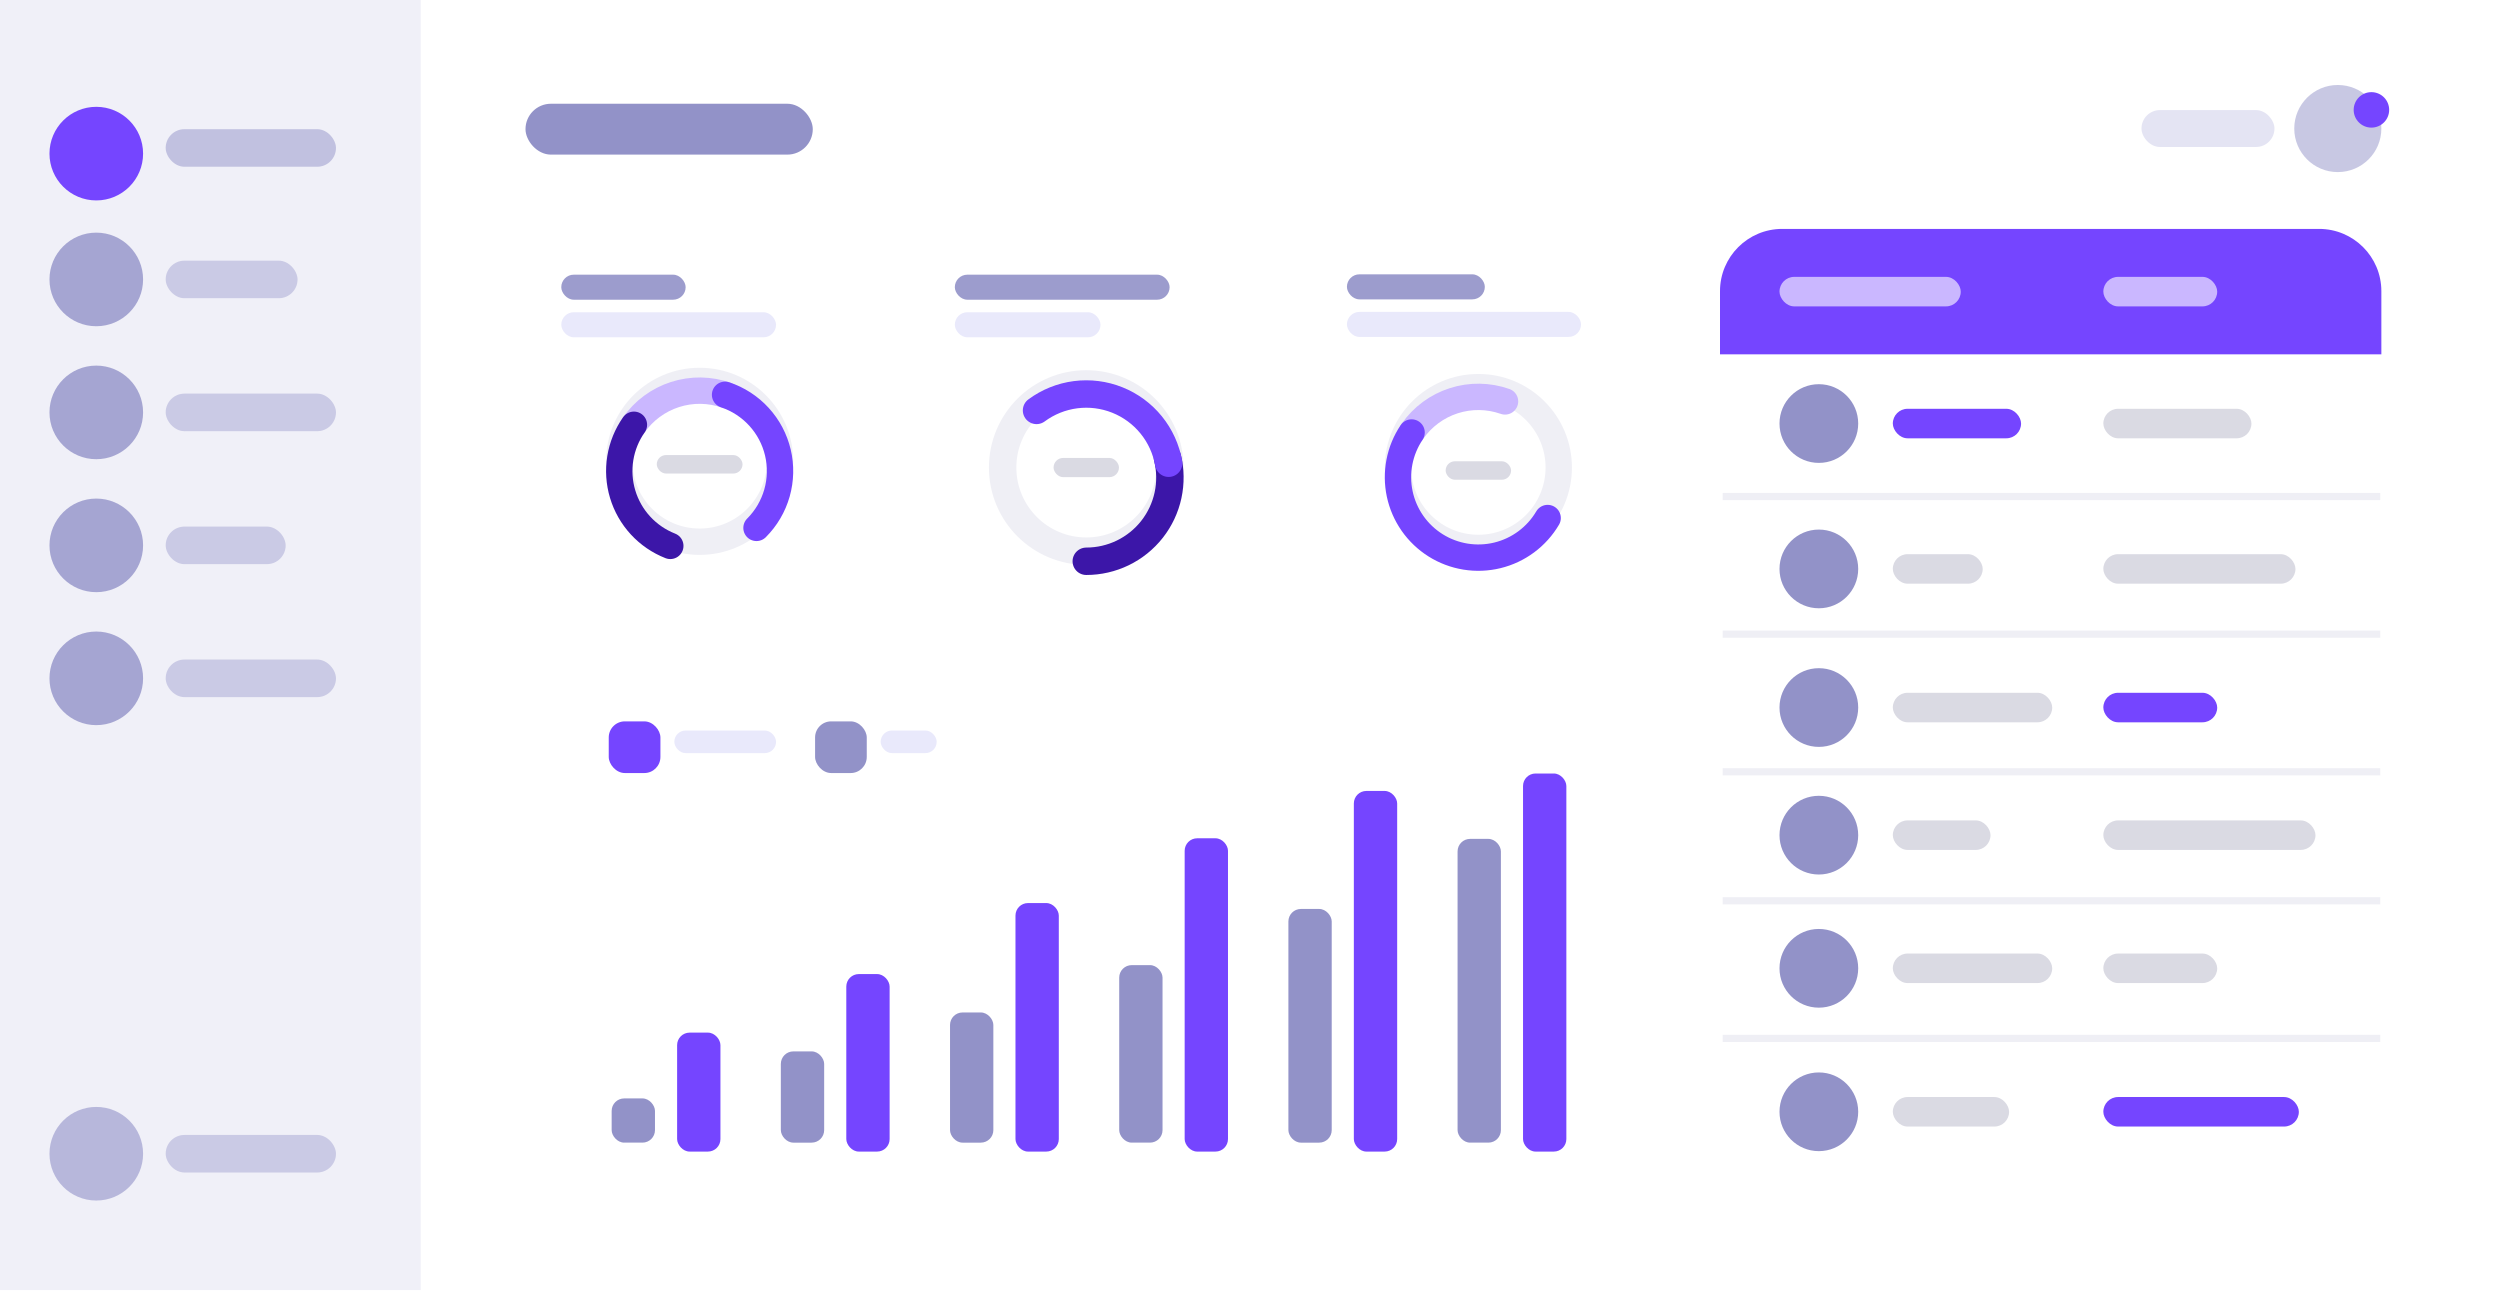 <svg width="1044" height="539" viewBox="0 0 1044 539" fill="none" xmlns="http://www.w3.org/2000/svg">
<rect width="1044" height="538.729" fill="white"/>
<path d="M0 0H175.693V538.729H0V0Z" fill="#F0F0F8"/>
<rect opacity="0.4" x="69.189" y="108.848" width="55.07" height="15.69" rx="7.845" fill="#9292C8"/>
<rect opacity="0.5" x="69.189" y="53.945" width="71.113" height="15.69" rx="7.845" fill="#9292C8"/>
<rect opacity="0.4" x="69.189" y="164.375" width="71.113" height="15.69" rx="7.845" fill="#9292C8"/>
<rect opacity="0.4" x="69.189" y="219.903" width="50.104" height="15.69" rx="7.845" fill="#9292C8"/>
<rect opacity="0.4" x="69.189" y="275.43" width="71.113" height="15.69" rx="7.845" fill="#9292C8"/>
<rect opacity="0.4" x="69.189" y="473.953" width="71.113" height="15.69" rx="7.845" fill="#9292C8"/>
<rect x="219.448" y="43.323" width="119.968" height="21.245" rx="10.623" fill="#9292C8"/>
<rect x="894.285" y="45.974" width="55.532" height="15.406" rx="7.703" fill="#E4E4F3"/>
<g filter="url(#filter0_ddd)">
<rect x="219.645" y="277.441" width="470.25" height="221.338" rx="24.656" fill="white"/>
</g>
<rect x="281.597" y="305.061" width="42.485" height="9.442" rx="4.721" fill="#E9E9FB"/>
<rect x="367.765" y="305.061" width="23.395" height="9.442" rx="4.721" fill="#E9E9FB"/>
<g filter="url(#filter1_d)">
<rect x="254.209" y="298.254" width="21.581" height="21.581" rx="6.724" fill="#7545FF"/>
</g>
<g filter="url(#filter2_d)">
<rect x="340.377" y="298.254" width="21.581" height="21.581" rx="6.724" fill="#9292C8"/>
</g>
<rect x="255.428" y="458.698" width="18.095" height="18.466" rx="5.23" fill="#9292C8"/>
<g filter="url(#filter3_d)">
<rect x="282.762" y="427.485" width="18.095" height="49.68" rx="5.23" fill="#7545FF"/>
</g>
<rect x="326.079" y="439.061" width="18.095" height="38.104" rx="5.23" fill="#9292C8"/>
<g filter="url(#filter4_d)">
<rect x="353.413" y="403.035" width="18.095" height="74.13" rx="5.23" fill="#7545FF"/>
</g>
<rect x="396.729" y="422.803" width="18.095" height="54.362" rx="5.23" fill="#9292C8"/>
<g filter="url(#filter5_d)">
<rect x="424.063" y="373.382" width="18.095" height="103.783" rx="5.23" fill="#7545FF"/>
</g>
<rect x="467.38" y="403.035" width="18.095" height="74.13" rx="5.23" fill="#9292C8"/>
<g filter="url(#filter6_d)">
<rect x="494.714" y="346.33" width="18.095" height="130.835" rx="5.23" fill="#7545FF"/>
</g>
<rect x="538.031" y="379.579" width="18.095" height="97.586" rx="5.23" fill="#9292C8"/>
<g filter="url(#filter7_d)">
<rect x="565.365" y="326.562" width="18.095" height="150.603" rx="5.23" fill="#7545FF"/>
</g>
<rect x="608.682" y="350.319" width="18.095" height="126.845" rx="5.23" fill="#9292C8"/>
<g filter="url(#filter8_d)">
<rect x="636.016" y="319.278" width="18.095" height="157.886" rx="5.23" fill="#7545FF"/>
</g>
<g filter="url(#filter9_dd)">
<rect x="381.098" y="95.315" width="145.059" height="151.977" rx="27.645" fill="white"/>
</g>
<circle cx="453.627" cy="195.246" r="34.923" stroke="#EFEFF5" stroke-width="11.452"/>
<g filter="url(#filter10_d)">
<path d="M453.627 230.169C458.919 230.169 464.142 228.966 468.901 226.652C473.66 224.337 477.831 220.971 481.099 216.808C484.366 212.645 486.645 207.794 487.762 202.621C488.88 197.448 488.807 192.089 487.55 186.948" stroke="#3C16A8" stroke-width="11.452" stroke-linecap="round"/>
</g>
<g filter="url(#filter11_d)">
<path d="M488.028 189.228C487.002 183.364 484.494 177.859 480.742 173.237C476.99 168.615 472.119 165.028 466.591 162.818C461.064 160.608 455.063 159.848 449.158 160.609C443.254 161.371 437.642 163.629 432.856 167.17" stroke="#7545FF" stroke-width="11.452" stroke-linecap="round"/>
</g>
<rect x="439.973" y="191.231" width="27.307" height="8.028" rx="4.014" fill="#DADAE3"/>
<g filter="url(#filter12_dd)">
<rect x="219.645" y="95.315" width="145.059" height="151.977" rx="27.645" fill="white"/>
</g>
<circle cx="292.174" cy="192.652" r="33.57" stroke="#EFEFF5" stroke-width="11.008"/>
<g filter="url(#filter13_d)">
<path d="M303.313 160.984C296.393 158.549 288.866 158.449 281.883 160.698C274.9 162.946 268.847 167.42 264.647 173.435" stroke="#CAB7FF" stroke-width="11.008" stroke-linecap="round"/>
</g>
<g filter="url(#filter14_d)">
<path d="M264.726 173.324C261.797 177.483 259.852 182.254 259.037 187.275C258.222 192.297 258.559 197.438 260.023 202.31C261.486 207.182 264.038 211.657 267.485 215.399C270.932 219.14 275.184 222.049 279.92 223.906" stroke="#3C16A8" stroke-width="11.008" stroke-linecap="round"/>
</g>
<g filter="url(#filter15_d)">
<path d="M315.911 216.389C319.958 212.343 322.903 207.329 324.466 201.824C326.03 196.32 326.16 190.506 324.845 184.937C323.53 179.368 320.813 174.227 316.952 170.003C313.092 165.779 308.215 162.612 302.786 160.803" stroke="#7545FF" stroke-width="11.008" stroke-linecap="round"/>
</g>
<rect x="274.266" y="190.034" width="35.815" height="7.717" rx="3.859" fill="#DADAE3"/>
<rect opacity="0.9" x="234.387" y="114.702" width="51.936" height="10.46" rx="5.23" fill="#9292C8"/>
<rect x="234.387" y="130.393" width="89.695" height="10.46" rx="5.23" fill="#E9E9FB"/>
<rect opacity="0.9" x="398.735" y="114.703" width="89.695" height="10.46" rx="5.23" fill="#9292C8"/>
<rect x="398.735" y="130.393" width="60.83" height="10.46" rx="5.23" fill="#E9E9FB"/>
<g filter="url(#filter16_dd)">
<rect x="544.835" y="95.023" width="145.059" height="152.269" rx="27.645" fill="white"/>
</g>
<circle cx="617.364" cy="195.245" r="33.57" stroke="#EFEFF5" stroke-width="11.008"/>
<g filter="url(#filter17_d)">
<path d="M628.503 163.577C621.583 161.143 614.056 161.043 607.073 163.291C600.091 165.54 594.037 170.014 589.838 176.029" stroke="#CAB7FF" stroke-width="11.008" stroke-linecap="round"/>
</g>
<g filter="url(#filter18_d)">
<path d="M589.48 176.552C586.979 180.282 585.252 184.477 584.402 188.887C583.551 193.297 583.594 197.833 584.528 202.227C585.462 206.62 587.268 210.781 589.839 214.464C592.411 218.146 595.695 221.276 599.497 223.666C603.3 226.056 607.543 227.66 611.977 228.38C616.41 229.101 620.943 228.925 625.307 227.862C629.671 226.8 633.777 224.872 637.382 222.194C640.988 219.516 644.019 216.141 646.297 212.27" stroke="#7545FF" stroke-width="11.008" stroke-linecap="round"/>
</g>
<rect x="603.704" y="192.627" width="27.319" height="7.717" rx="3.859" fill="#DADAE3"/>
<g filter="url(#filter19_dd)">
<rect x="718.206" y="95.023" width="275.794" height="403.757" rx="27.645" fill="white"/>
</g>
<line x1="719.383" y1="207.345" x2="994" y2="207.345" stroke="#EFEFF5" stroke-width="3"/>
<line x1="719.383" y1="264.824" x2="994" y2="264.824" stroke="#EFEFF5" stroke-width="3"/>
<line x1="719.383" y1="322.304" x2="994" y2="322.304" stroke="#EFEFF5" stroke-width="3"/>
<line x1="719.383" y1="376.161" x2="994" y2="376.161" stroke="#EFEFF5" stroke-width="3"/>
<line x1="719.383" y1="433.64" x2="994" y2="433.64" stroke="#EFEFF5" stroke-width="3"/>
<path d="M718.272 121.59C718.272 107.231 729.913 95.59 744.272 95.59H968.456C982.816 95.59 994.456 107.231 994.456 121.59V147.973H718.272V121.59Z" fill="#7545FF"/>
<rect x="743.117" y="115.618" width="75.697" height="12.328" rx="6.164" fill="#CAB7FF"/>
<rect x="790.44" y="170.708" width="53.56" height="12.328" rx="6.164" fill="#7545FF"/>
<rect x="878.353" y="170.708" width="61.841" height="12.328" rx="6.164" fill="#DADAE3"/>
<rect x="790.44" y="231.42" width="37.537" height="12.328" rx="6.164" fill="#DADAE3"/>
<rect x="878.353" y="231.42" width="80.226" height="12.328" rx="6.164" fill="#DADAE3"/>
<rect x="790.44" y="289.304" width="66.56" height="12.328" rx="6.164" fill="#DADAE3"/>
<rect x="790.44" y="458.12" width="48.56" height="12.328" rx="6.164" fill="#DADAE3"/>
<rect x="790.44" y="398.203" width="66.56" height="12.328" rx="6.164" fill="#DADAE3"/>
<rect x="878.353" y="289.304" width="47.553" height="12.328" rx="6.164" fill="#7545FF"/>
<rect x="878.353" y="458.12" width="81.647" height="12.328" rx="6.164" fill="#7545FF"/>
<rect x="878.353" y="398.203" width="47.553" height="12.328" rx="6.164" fill="#DADAE3"/>
<rect x="790.44" y="342.598" width="40.795" height="12.328" rx="6.164" fill="#DADAE3"/>
<rect x="878.353" y="342.598" width="88.59" height="12.328" rx="6.164" fill="#DADAE3"/>
<rect x="878.353" y="115.618" width="47.553" height="12.328" rx="6.164" fill="#CAB7FF"/>
<circle cx="759.553" cy="176.872" r="16.435" fill="#9292C8"/>
<circle cx="759.553" cy="237.584" r="16.435" fill="#9292C8"/>
<circle cx="759.553" cy="295.468" r="16.435" fill="#9292C8"/>
<circle cx="759.553" cy="464.284" r="16.435" fill="#9292C8"/>
<circle cx="759.553" cy="404.367" r="16.435" fill="#9292C8"/>
<circle cx="759.553" cy="348.762" r="16.435" fill="#9292C8"/>
<rect opacity="0.9" x="562.474" y="114.556" width="57.59" height="10.46" rx="5.23" fill="#9292C8"/>
<rect x="562.474" y="130.247" width="97.763" height="10.46" rx="5.23" fill="#E9E9FB"/>
<g filter="url(#filter20_d)">
<circle cx="40.207" cy="61.165" r="19.545" fill="#7545FF"/>
</g>
<circle opacity="0.8" cx="40.207" cy="116.692" r="19.545" fill="#9292C8"/>
<circle opacity="0.5" cx="976.269" cy="53.677" r="18.187" fill="#9292C8"/>
<g filter="url(#filter21_d)">
<circle cx="990.306" cy="42.899" r="7.409" fill="#7545FF"/>
</g>
<circle opacity="0.8" cx="40.207" cy="172.22" r="19.545" fill="#9292C8"/>
<circle opacity="0.8" cx="40.207" cy="227.748" r="19.545" fill="#9292C8"/>
<circle opacity="0.8" cx="40.207" cy="283.275" r="19.545" fill="#9292C8"/>
<circle opacity="0.6" cx="40.207" cy="481.798" r="19.545" fill="#9292C8"/>
<defs>
<filter id="filter0_ddd" x="189.758" y="254.279" width="530.022" height="281.111" filterUnits="userSpaceOnUse" color-interpolation-filters="sRGB">
<feFlood flood-opacity="0" result="BackgroundImageFix"/>
<feColorMatrix in="SourceAlpha" type="matrix" values="0 0 0 0 0 0 0 0 0 0 0 0 0 0 0 0 0 0 127 0"/>
<feOffset dy="2.989"/>
<feGaussianBlur stdDeviation="8.219"/>
<feColorMatrix type="matrix" values="0 0 0 0 0.049 0 0 0 0 0.047 0 0 0 0 0.329 0 0 0 0.02 0"/>
<feBlend mode="normal" in2="BackgroundImageFix" result="effect1_dropShadow"/>
<feColorMatrix in="SourceAlpha" type="matrix" values="0 0 0 0 0 0 0 0 0 0 0 0 0 0 0 0 0 0 127 0"/>
<feOffset dy="6.724"/>
<feGaussianBlur stdDeviation="14.943"/>
<feColorMatrix type="matrix" values="0 0 0 0 0.46 0 0 0 0 0.271 0 0 0 0 1 0 0 0 0.03 0"/>
<feBlend mode="normal" in2="effect1_dropShadow" result="effect2_dropShadow"/>
<feColorMatrix in="SourceAlpha" type="matrix" values="0 0 0 0 0 0 0 0 0 0 0 0 0 0 0 0 0 0 127 0"/>
<feOffset dy="-0.747"/>
<feGaussianBlur stdDeviation="2.989"/>
<feColorMatrix type="matrix" values="0 0 0 0 0.209 0 0 0 0 0.15 0 0 0 0 0.571 0 0 0 0.02 0"/>
<feBlend mode="normal" in2="effect2_dropShadow" result="effect3_dropShadow"/>
<feBlend mode="normal" in="SourceGraphic" in2="effect3_dropShadow" result="shape"/>
</filter>
<filter id="filter1_d" x="246.737" y="293.771" width="36.524" height="36.524" filterUnits="userSpaceOnUse" color-interpolation-filters="sRGB">
<feFlood flood-opacity="0" result="BackgroundImageFix"/>
<feColorMatrix in="SourceAlpha" type="matrix" values="0 0 0 0 0 0 0 0 0 0 0 0 0 0 0 0 0 0 127 0"/>
<feOffset dy="2.989"/>
<feGaussianBlur stdDeviation="3.736"/>
<feColorMatrix type="matrix" values="0 0 0 0 0.46 0 0 0 0 0.271 0 0 0 0 1 0 0 0 0.18 0"/>
<feBlend mode="normal" in2="BackgroundImageFix" result="effect1_dropShadow"/>
<feBlend mode="normal" in="SourceGraphic" in2="effect1_dropShadow" result="shape"/>
</filter>
<filter id="filter2_d" x="332.905" y="293.771" width="36.524" height="36.524" filterUnits="userSpaceOnUse" color-interpolation-filters="sRGB">
<feFlood flood-opacity="0" result="BackgroundImageFix"/>
<feColorMatrix in="SourceAlpha" type="matrix" values="0 0 0 0 0 0 0 0 0 0 0 0 0 0 0 0 0 0 127 0"/>
<feOffset dy="2.989"/>
<feGaussianBlur stdDeviation="3.736"/>
<feColorMatrix type="matrix" values="0 0 0 0 0.089 0 0 0 0 0.047 0 0 0 0 0.208 0 0 0 0.12 0"/>
<feBlend mode="normal" in2="BackgroundImageFix" result="effect1_dropShadow"/>
<feBlend mode="normal" in="SourceGraphic" in2="effect1_dropShadow" result="shape"/>
</filter>
<filter id="filter3_d" x="272.301" y="420.76" width="39.015" height="70.6" filterUnits="userSpaceOnUse" color-interpolation-filters="sRGB">
<feFlood flood-opacity="0" result="BackgroundImageFix"/>
<feColorMatrix in="SourceAlpha" type="matrix" values="0 0 0 0 0 0 0 0 0 0 0 0 0 0 0 0 0 0 127 0"/>
<feOffset dy="3.736"/>
<feGaussianBlur stdDeviation="5.23"/>
<feColorMatrix type="matrix" values="0 0 0 0 0.46 0 0 0 0 0.271 0 0 0 0 1 0 0 0 0.17 0"/>
<feBlend mode="normal" in2="BackgroundImageFix" result="effect1_dropShadow"/>
<feBlend mode="normal" in="SourceGraphic" in2="effect1_dropShadow" result="shape"/>
</filter>
<filter id="filter4_d" x="342.953" y="396.31" width="39.015" height="95.051" filterUnits="userSpaceOnUse" color-interpolation-filters="sRGB">
<feFlood flood-opacity="0" result="BackgroundImageFix"/>
<feColorMatrix in="SourceAlpha" type="matrix" values="0 0 0 0 0 0 0 0 0 0 0 0 0 0 0 0 0 0 127 0"/>
<feOffset dy="3.736"/>
<feGaussianBlur stdDeviation="5.23"/>
<feColorMatrix type="matrix" values="0 0 0 0 0.46 0 0 0 0 0.271 0 0 0 0 1 0 0 0 0.17 0"/>
<feBlend mode="normal" in2="BackgroundImageFix" result="effect1_dropShadow"/>
<feBlend mode="normal" in="SourceGraphic" in2="effect1_dropShadow" result="shape"/>
</filter>
<filter id="filter5_d" x="413.603" y="366.657" width="39.015" height="124.703" filterUnits="userSpaceOnUse" color-interpolation-filters="sRGB">
<feFlood flood-opacity="0" result="BackgroundImageFix"/>
<feColorMatrix in="SourceAlpha" type="matrix" values="0 0 0 0 0 0 0 0 0 0 0 0 0 0 0 0 0 0 127 0"/>
<feOffset dy="3.736"/>
<feGaussianBlur stdDeviation="5.23"/>
<feColorMatrix type="matrix" values="0 0 0 0 0.46 0 0 0 0 0.271 0 0 0 0 1 0 0 0 0.17 0"/>
<feBlend mode="normal" in2="BackgroundImageFix" result="effect1_dropShadow"/>
<feBlend mode="normal" in="SourceGraphic" in2="effect1_dropShadow" result="shape"/>
</filter>
<filter id="filter6_d" x="484.254" y="339.606" width="39.015" height="151.755" filterUnits="userSpaceOnUse" color-interpolation-filters="sRGB">
<feFlood flood-opacity="0" result="BackgroundImageFix"/>
<feColorMatrix in="SourceAlpha" type="matrix" values="0 0 0 0 0 0 0 0 0 0 0 0 0 0 0 0 0 0 127 0"/>
<feOffset dy="3.736"/>
<feGaussianBlur stdDeviation="5.23"/>
<feColorMatrix type="matrix" values="0 0 0 0 0.46 0 0 0 0 0.271 0 0 0 0 1 0 0 0 0.17 0"/>
<feBlend mode="normal" in2="BackgroundImageFix" result="effect1_dropShadow"/>
<feBlend mode="normal" in="SourceGraphic" in2="effect1_dropShadow" result="shape"/>
</filter>
<filter id="filter7_d" x="554.905" y="319.837" width="39.015" height="171.524" filterUnits="userSpaceOnUse" color-interpolation-filters="sRGB">
<feFlood flood-opacity="0" result="BackgroundImageFix"/>
<feColorMatrix in="SourceAlpha" type="matrix" values="0 0 0 0 0 0 0 0 0 0 0 0 0 0 0 0 0 0 127 0"/>
<feOffset dy="3.736"/>
<feGaussianBlur stdDeviation="5.23"/>
<feColorMatrix type="matrix" values="0 0 0 0 0.46 0 0 0 0 0.271 0 0 0 0 1 0 0 0 0.17 0"/>
<feBlend mode="normal" in2="BackgroundImageFix" result="effect1_dropShadow"/>
<feBlend mode="normal" in="SourceGraphic" in2="effect1_dropShadow" result="shape"/>
</filter>
<filter id="filter8_d" x="625.555" y="312.554" width="39.015" height="178.807" filterUnits="userSpaceOnUse" color-interpolation-filters="sRGB">
<feFlood flood-opacity="0" result="BackgroundImageFix"/>
<feColorMatrix in="SourceAlpha" type="matrix" values="0 0 0 0 0 0 0 0 0 0 0 0 0 0 0 0 0 0 127 0"/>
<feOffset dy="3.736"/>
<feGaussianBlur stdDeviation="5.23"/>
<feColorMatrix type="matrix" values="0 0 0 0 0.46 0 0 0 0 0.271 0 0 0 0 1 0 0 0 0.17 0"/>
<feBlend mode="normal" in2="BackgroundImageFix" result="effect1_dropShadow"/>
<feBlend mode="normal" in="SourceGraphic" in2="effect1_dropShadow" result="shape"/>
</filter>
<filter id="filter9_dd" x="363.166" y="81.867" width="180.923" height="187.841" filterUnits="userSpaceOnUse" color-interpolation-filters="sRGB">
<feFlood flood-opacity="0" result="BackgroundImageFix"/>
<feColorMatrix in="SourceAlpha" type="matrix" values="0 0 0 0 0 0 0 0 0 0 0 0 0 0 0 0 0 0 127 0"/>
<feOffset dy="2.989"/>
<feGaussianBlur stdDeviation="5.604"/>
<feColorMatrix type="matrix" values="0 0 0 0 0.049 0 0 0 0 0.047 0 0 0 0 0.329 0 0 0 0.03 0"/>
<feBlend mode="normal" in2="BackgroundImageFix" result="effect1_dropShadow"/>
<feColorMatrix in="SourceAlpha" type="matrix" values="0 0 0 0 0 0 0 0 0 0 0 0 0 0 0 0 0 0 127 0"/>
<feOffset dy="4.483"/>
<feGaussianBlur stdDeviation="8.966"/>
<feColorMatrix type="matrix" values="0 0 0 0 0.46 0 0 0 0 0.271 0 0 0 0 1 0 0 0 0.04 0"/>
<feBlend mode="normal" in2="effect1_dropShadow" result="effect2_dropShadow"/>
<feBlend mode="normal" in="SourceGraphic" in2="effect2_dropShadow" result="shape"/>
</filter>
<filter id="filter10_d" x="443.681" y="181.221" width="54.813" height="63.112" filterUnits="userSpaceOnUse" color-interpolation-filters="sRGB">
<feFlood flood-opacity="0" result="BackgroundImageFix"/>
<feColorMatrix in="SourceAlpha" type="matrix" values="0 0 0 0 0 0 0 0 0 0 0 0 0 0 0 0 0 0 127 0"/>
<feOffset dy="4.219"/>
<feGaussianBlur stdDeviation="2.11"/>
<feColorMatrix type="matrix" values="0 0 0 0 0.46 0 0 0 0 0.271 0 0 0 0 1 0 0 0 0.09 0"/>
<feBlend mode="normal" in2="BackgroundImageFix" result="effect1_dropShadow"/>
<feBlend mode="normal" in="SourceGraphic" in2="effect1_dropShadow" result="shape"/>
</filter>
<filter id="filter11_d" x="422.911" y="154.597" width="75.062" height="48.796" filterUnits="userSpaceOnUse" color-interpolation-filters="sRGB">
<feFlood flood-opacity="0" result="BackgroundImageFix"/>
<feColorMatrix in="SourceAlpha" type="matrix" values="0 0 0 0 0 0 0 0 0 0 0 0 0 0 0 0 0 0 127 0"/>
<feOffset dy="4.219"/>
<feGaussianBlur stdDeviation="2.11"/>
<feColorMatrix type="matrix" values="0 0 0 0 0.46 0 0 0 0 0.271 0 0 0 0 1 0 0 0 0.09 0"/>
<feBlend mode="normal" in2="BackgroundImageFix" result="effect1_dropShadow"/>
<feBlend mode="normal" in="SourceGraphic" in2="effect1_dropShadow" result="shape"/>
</filter>
<filter id="filter12_dd" x="201.713" y="81.867" width="180.923" height="187.841" filterUnits="userSpaceOnUse" color-interpolation-filters="sRGB">
<feFlood flood-opacity="0" result="BackgroundImageFix"/>
<feColorMatrix in="SourceAlpha" type="matrix" values="0 0 0 0 0 0 0 0 0 0 0 0 0 0 0 0 0 0 127 0"/>
<feOffset dy="2.989"/>
<feGaussianBlur stdDeviation="5.604"/>
<feColorMatrix type="matrix" values="0 0 0 0 0.049 0 0 0 0 0.047 0 0 0 0 0.329 0 0 0 0.03 0"/>
<feBlend mode="normal" in2="BackgroundImageFix" result="effect1_dropShadow"/>
<feColorMatrix in="SourceAlpha" type="matrix" values="0 0 0 0 0 0 0 0 0 0 0 0 0 0 0 0 0 0 127 0"/>
<feOffset dy="4.483"/>
<feGaussianBlur stdDeviation="8.966"/>
<feColorMatrix type="matrix" values="0 0 0 0 0.46 0 0 0 0 0.271 0 0 0 0 1 0 0 0 0.04 0"/>
<feBlend mode="normal" in2="effect1_dropShadow" result="effect2_dropShadow"/>
<feBlend mode="normal" in="SourceGraphic" in2="effect2_dropShadow" result="shape"/>
</filter>
<filter id="filter13_d" x="255.087" y="153.578" width="57.786" height="33.473" filterUnits="userSpaceOnUse" color-interpolation-filters="sRGB">
<feFlood flood-opacity="0" result="BackgroundImageFix"/>
<feColorMatrix in="SourceAlpha" type="matrix" values="0 0 0 0 0 0 0 0 0 0 0 0 0 0 0 0 0 0 127 0"/>
<feOffset dy="4.056"/>
<feGaussianBlur stdDeviation="2.028"/>
<feColorMatrix type="matrix" values="0 0 0 0 0.46 0 0 0 0 0.271 0 0 0 0 1 0 0 0 0.09 0"/>
<feBlend mode="normal" in2="BackgroundImageFix" result="effect1_dropShadow"/>
<feBlend mode="normal" in="SourceGraphic" in2="effect1_dropShadow" result="shape"/>
</filter>
<filter id="filter14_d" x="249.044" y="167.819" width="40.437" height="69.703" filterUnits="userSpaceOnUse" color-interpolation-filters="sRGB">
<feFlood flood-opacity="0" result="BackgroundImageFix"/>
<feColorMatrix in="SourceAlpha" type="matrix" values="0 0 0 0 0 0 0 0 0 0 0 0 0 0 0 0 0 0 127 0"/>
<feOffset dy="4.056"/>
<feGaussianBlur stdDeviation="2.028"/>
<feColorMatrix type="matrix" values="0 0 0 0 0.46 0 0 0 0 0.271 0 0 0 0 1 0 0 0 0.09 0"/>
<feBlend mode="normal" in2="BackgroundImageFix" result="effect1_dropShadow"/>
<feBlend mode="normal" in="SourceGraphic" in2="effect1_dropShadow" result="shape"/>
</filter>
<filter id="filter15_d" x="293.225" y="155.298" width="42.078" height="74.707" filterUnits="userSpaceOnUse" color-interpolation-filters="sRGB">
<feFlood flood-opacity="0" result="BackgroundImageFix"/>
<feColorMatrix in="SourceAlpha" type="matrix" values="0 0 0 0 0 0 0 0 0 0 0 0 0 0 0 0 0 0 127 0"/>
<feOffset dy="4.056"/>
<feGaussianBlur stdDeviation="2.028"/>
<feColorMatrix type="matrix" values="0 0 0 0 0.46 0 0 0 0 0.271 0 0 0 0 1 0 0 0 0.09 0"/>
<feBlend mode="normal" in2="BackgroundImageFix" result="effect1_dropShadow"/>
<feBlend mode="normal" in="SourceGraphic" in2="effect1_dropShadow" result="shape"/>
</filter>
<filter id="filter16_dd" x="526.903" y="81.575" width="180.923" height="188.133" filterUnits="userSpaceOnUse" color-interpolation-filters="sRGB">
<feFlood flood-opacity="0" result="BackgroundImageFix"/>
<feColorMatrix in="SourceAlpha" type="matrix" values="0 0 0 0 0 0 0 0 0 0 0 0 0 0 0 0 0 0 127 0"/>
<feOffset dy="2.989"/>
<feGaussianBlur stdDeviation="5.604"/>
<feColorMatrix type="matrix" values="0 0 0 0 0.049 0 0 0 0 0.047 0 0 0 0 0.329 0 0 0 0.03 0"/>
<feBlend mode="normal" in2="BackgroundImageFix" result="effect1_dropShadow"/>
<feColorMatrix in="SourceAlpha" type="matrix" values="0 0 0 0 0 0 0 0 0 0 0 0 0 0 0 0 0 0 127 0"/>
<feOffset dy="4.483"/>
<feGaussianBlur stdDeviation="8.966"/>
<feColorMatrix type="matrix" values="0 0 0 0 0.46 0 0 0 0 0.271 0 0 0 0 1 0 0 0 0.04 0"/>
<feBlend mode="normal" in2="effect1_dropShadow" result="effect2_dropShadow"/>
<feBlend mode="normal" in="SourceGraphic" in2="effect2_dropShadow" result="shape"/>
</filter>
<filter id="filter17_d" x="580.277" y="156.171" width="57.786" height="33.473" filterUnits="userSpaceOnUse" color-interpolation-filters="sRGB">
<feFlood flood-opacity="0" result="BackgroundImageFix"/>
<feColorMatrix in="SourceAlpha" type="matrix" values="0 0 0 0 0 0 0 0 0 0 0 0 0 0 0 0 0 0 127 0"/>
<feOffset dy="4.056"/>
<feGaussianBlur stdDeviation="2.028"/>
<feColorMatrix type="matrix" values="0 0 0 0 0.46 0 0 0 0 0.271 0 0 0 0 1 0 0 0 0.09 0"/>
<feBlend mode="normal" in2="BackgroundImageFix" result="effect1_dropShadow"/>
<feBlend mode="normal" in="SourceGraphic" in2="effect1_dropShadow" result="shape"/>
</filter>
<filter id="filter18_d" x="574.235" y="171.047" width="81.623" height="71.383" filterUnits="userSpaceOnUse" color-interpolation-filters="sRGB">
<feFlood flood-opacity="0" result="BackgroundImageFix"/>
<feColorMatrix in="SourceAlpha" type="matrix" values="0 0 0 0 0 0 0 0 0 0 0 0 0 0 0 0 0 0 127 0"/>
<feOffset dy="4.056"/>
<feGaussianBlur stdDeviation="2.028"/>
<feColorMatrix type="matrix" values="0 0 0 0 0.46 0 0 0 0 0.271 0 0 0 0 1 0 0 0 0.09 0"/>
<feBlend mode="normal" in2="BackgroundImageFix" result="effect1_dropShadow"/>
<feBlend mode="normal" in="SourceGraphic" in2="effect1_dropShadow" result="shape"/>
</filter>
<filter id="filter19_dd" x="700.274" y="81.575" width="311.658" height="439.62" filterUnits="userSpaceOnUse" color-interpolation-filters="sRGB">
<feFlood flood-opacity="0" result="BackgroundImageFix"/>
<feColorMatrix in="SourceAlpha" type="matrix" values="0 0 0 0 0 0 0 0 0 0 0 0 0 0 0 0 0 0 127 0"/>
<feOffset dy="2.989"/>
<feGaussianBlur stdDeviation="5.604"/>
<feColorMatrix type="matrix" values="0 0 0 0 0.049 0 0 0 0 0.047 0 0 0 0 0.329 0 0 0 0.03 0"/>
<feBlend mode="normal" in2="BackgroundImageFix" result="effect1_dropShadow"/>
<feColorMatrix in="SourceAlpha" type="matrix" values="0 0 0 0 0 0 0 0 0 0 0 0 0 0 0 0 0 0 127 0"/>
<feOffset dy="4.483"/>
<feGaussianBlur stdDeviation="8.966"/>
<feColorMatrix type="matrix" values="0 0 0 0 0.46 0 0 0 0 0.271 0 0 0 0 1 0 0 0 0.04 0"/>
<feBlend mode="normal" in2="effect1_dropShadow" result="effect2_dropShadow"/>
<feBlend mode="normal" in="SourceGraphic" in2="effect2_dropShadow" result="shape"/>
</filter>
<filter id="filter20_d" x="10.202" y="34.148" width="60.01" height="60.01" filterUnits="userSpaceOnUse" color-interpolation-filters="sRGB">
<feFlood flood-opacity="0" result="BackgroundImageFix"/>
<feColorMatrix in="SourceAlpha" type="matrix" values="0 0 0 0 0 0 0 0 0 0 0 0 0 0 0 0 0 0 127 0"/>
<feOffset dy="2.989"/>
<feGaussianBlur stdDeviation="5.23"/>
<feColorMatrix type="matrix" values="0 0 0 0 0.46 0 0 0 0 0.271 0 0 0 0 1 0 0 0 0.15 0"/>
<feBlend mode="normal" in2="BackgroundImageFix" result="effect1_dropShadow"/>
<feBlend mode="normal" in="SourceGraphic" in2="effect1_dropShadow" result="shape"/>
</filter>
<filter id="filter21_d" x="978.415" y="33.996" width="23.783" height="23.783" filterUnits="userSpaceOnUse" color-interpolation-filters="sRGB">
<feFlood flood-opacity="0" result="BackgroundImageFix"/>
<feColorMatrix in="SourceAlpha" type="matrix" values="0 0 0 0 0 0 0 0 0 0 0 0 0 0 0 0 0 0 127 0"/>
<feOffset dy="2.989"/>
<feGaussianBlur stdDeviation="2.241"/>
<feColorMatrix type="matrix" values="0 0 0 0 0.46 0 0 0 0 0.271 0 0 0 0 1 0 0 0 0.28 0"/>
<feBlend mode="normal" in2="BackgroundImageFix" result="effect1_dropShadow"/>
<feBlend mode="normal" in="SourceGraphic" in2="effect1_dropShadow" result="shape"/>
</filter>
</defs>
</svg>
